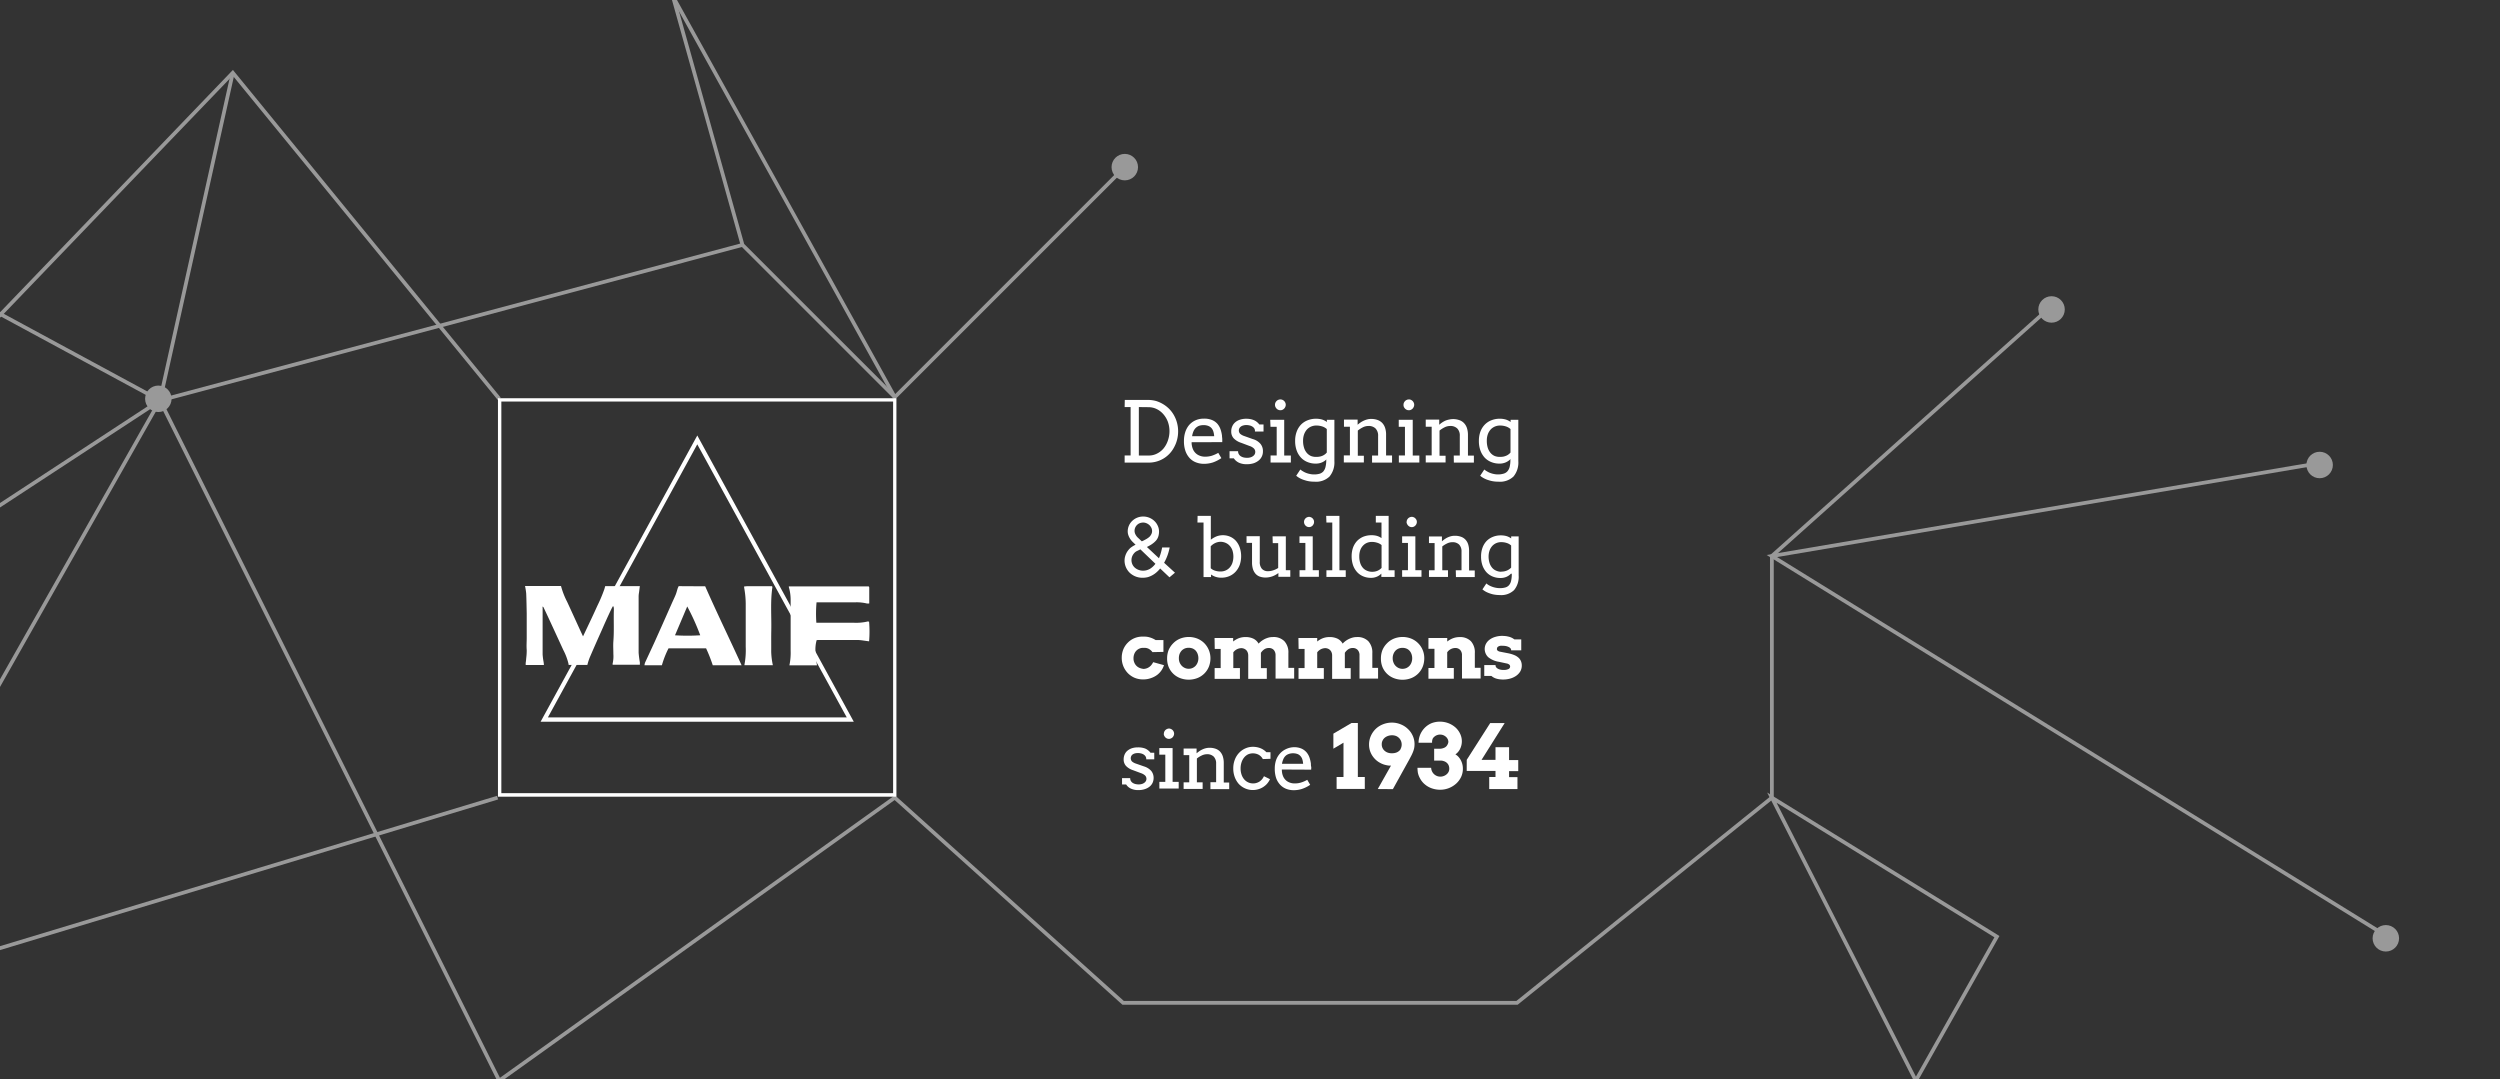 <svg id="Calque_1" data-name="Calque 1" xmlns="http://www.w3.org/2000/svg" viewBox="0 0 665.06 287.12"><rect x="0" y="0" width="665.06" height="287.12" fill="#333333" stroke="none"/><defs><style>.cls-1{fill-opacity:0;}.cls-2{fill:#fff;}.cls-3{opacity:0.5;}.cls-4{fill:none;stroke:#fff;stroke-miterlimit:10;}</style></defs><title>Plan de travail 1</title><g id="Calque_2" data-name="Calque 2"><g id="Calque_1-2" data-name="Calque 1-2"><rect class="cls-1" x="-373.48" y="-0.45" width="1278.48" height="287.92"/><path class="cls-2" d="M185.47,118.16l39.79,72.69H145.75l39.76-72.68m0-2.35L143.81,192h83.32L185.47,115.8Z"/><path class="cls-2" d="M237.59,106.82V211H133.37V106.82H237.59m.88-.88h-106v106h106Z"/><path class="cls-2" d="M169.89,173.66V158.53a7.37,7.37,0,0,1,.11-.93l.21-1.67H161c-.07.24-.14.52-.22.78a39.67,39.67,0,0,1-1.85,4.4c-.5,1.1-1,2.2-1.51,3.28l-2.32,4.9c-.33-.71-.64-1.35-.93-2-1.1-2.4-2.18-4.79-3.29-7.18a20.62,20.62,0,0,1-1.64-4.22h-9.57a18,18,0,0,1,.31,1.95c.08,1.76.1,3.52.14,5.34v6.48c0,1.07-.09,2.17,0,3.26a15.28,15.28,0,0,1-.13,2.14,12.85,12.85,0,0,1-.14,1.28,5.42,5.42,0,0,0,0,.57h4.84a6.73,6.73,0,0,0-.08-.81,17.33,17.33,0,0,1-.26-2V161.8a1.61,1.61,0,0,1,0-.46c.1.09.19.13.23.2.47,1,.95,2,1.41,3q1.93,4.17,3.85,8.35a15.79,15.79,0,0,1,1.41,3.76,1,1,0,0,1,0,.24h5a15.53,15.53,0,0,1,.6-1.9q1.53-3.56,3.12-7.09c.88-2,1.76-4,2.7-5.94.11-.23.24-.44.42-.76a2,2,0,0,1,.2.48,9,9,0,0,1,0,1c-.06,2.64.09,5.28-.12,7.93-.08,1.11,0,2.25,0,3.37a8.6,8.6,0,0,1-.18,2.48.81.81,0,0,0,0,.38h7.23l0-.64A25.72,25.72,0,0,1,169.89,173.66Z"/><path class="cls-2" d="M180.55,155.93a6.28,6.28,0,0,0-.27.59c-.17.54-.3,1.1-.51,1.63s-.53,1.2-.81,1.81c-1.36,3.06-2.72,6.16-4.09,9.19-1,2.28-2.09,4.55-3.13,6.82a2.53,2.53,0,0,0-.29,1h4.63a24.76,24.76,0,0,1,1.76-4.49h10a40.24,40.24,0,0,1,1.77,4.49h7.67c-3.18-7-6.58-13.93-9.68-21Zm-1,13.11c1.11-2.6,2.18-5.13,3.27-7.71a60.61,60.61,0,0,1,3.46,7.67A52.12,52.12,0,0,1,179.52,169Z"/><path class="cls-2" d="M205.18,167.69c.08-3.81-.27-7.64.29-11.44a1.32,1.32,0,0,0-.08-.3h-6.73l-.7.06v.31a24.48,24.48,0,0,1,.42,4.18v11.58a20.59,20.59,0,0,1-.33,4.7.54.54,0,0,0,0,.18h7.55a19.26,19.26,0,0,1-.44-3.63C205.18,171.48,205.14,169.57,205.18,167.69Z"/><path class="cls-2" d="M230.91,165.31a13.34,13.34,0,0,1-3.67.36H217.17a34.07,34.07,0,0,1,.05-5.44H227.6a11.56,11.56,0,0,1,3,.31,3.42,3.42,0,0,0,.64,0v-4.2a.48.48,0,0,0-.16-.35H209.86a.45.45,0,0,0,0,.23,12.27,12.27,0,0,1,.47,3.56v13.31A16.15,16.15,0,0,1,210,177h7.34a24.37,24.37,0,0,1-.36-3.18,9.08,9.08,0,0,1,.27-3.52c.14,0,.23-.05.31-.05h10.62a12.46,12.46,0,0,1,1.37.13l1.65.23a30.9,30.9,0,0,0,0-5.18A.7.7,0,0,0,230.91,165.31Z"/><path class="cls-2" d="M299.22,106.39h6.16a8.42,8.42,0,0,1,2.18.29,8.62,8.62,0,0,1,1.93.88,8.11,8.11,0,0,1,1.62,1.3,7.8,7.8,0,0,1,1.23,1.68,8.35,8.35,0,0,1,.79,2,8.62,8.62,0,0,1,.28,2.2,8.93,8.93,0,0,1-.28,2.24,8.42,8.42,0,0,1-.79,2,7.57,7.57,0,0,1-7,4.08h-6.16v-1.89h1.59V108.29h-1.59Zm3.74,1.9v12.89h2.64a4.72,4.72,0,0,0,2.18-.51,5.47,5.47,0,0,0,1.76-1.38,6.74,6.74,0,0,0,1.13-2.05,7.64,7.64,0,0,0,.44-2.55,7.37,7.37,0,0,0-.44-2.51,6.6,6.6,0,0,0-1.2-2,5.55,5.55,0,0,0-1.76-1.36,5,5,0,0,0-2.18-.5Z"/><path class="cls-2" d="M317,117.64a3.74,3.74,0,0,0,.07.88,4.05,4.05,0,0,0,.2.76,3.15,3.15,0,0,0,1.3,1.66,3.84,3.84,0,0,0,2,.55,6.23,6.23,0,0,0,1.76-.24,9.53,9.53,0,0,0,1.76-.78l.82,1.4a9.37,9.37,0,0,1-2.25,1.15,7.86,7.86,0,0,1-2.36.37,5.8,5.8,0,0,1-2.14-.39,4.5,4.5,0,0,1-1.7-1.15,5.55,5.55,0,0,1-1.11-1.89,7.86,7.86,0,0,1-.39-2.64,7.55,7.55,0,0,1,.33-2.31,5.68,5.68,0,0,1,1-1.89,5,5,0,0,1,1.68-1.28,5.39,5.39,0,0,1,2.34-.47,5.31,5.31,0,0,1,2.15.38,3.89,3.89,0,0,1,1.4,1,4.57,4.57,0,0,1,.83,1.47,8.19,8.19,0,0,1,.39,1.68c0,.29.06.57.07.89s0,.56,0,.83Zm3.19-4.55a3.8,3.8,0,0,0-1.25.2,2.78,2.78,0,0,0-.88.59,2.86,2.86,0,0,0-.6.93,5.33,5.33,0,0,0-.33,1.23H323a5.3,5.3,0,0,0-.2-1.18,2.5,2.5,0,0,0-.48-.93,2.18,2.18,0,0,0-.88-.62A3.34,3.34,0,0,0,320.14,113.09Z"/><path class="cls-2" d="M333.69,114a1.64,1.64,0,0,0-.55-.53,2.16,2.16,0,0,0-.76-.3,3.74,3.74,0,0,0-.81-.1,2.78,2.78,0,0,0-.81.11,1.79,1.79,0,0,0-.63.28,1.33,1.33,0,0,0-.42.46,1.28,1.28,0,0,0,.2,1.48,3.33,3.33,0,0,0,1.16.62l2.19.78a4.13,4.13,0,0,1,2.06,1.28,3,3,0,0,1,.65,2,3.07,3.07,0,0,1-.31,1.39,3,3,0,0,1-.88,1.08,4.24,4.24,0,0,1-1.33.7,5.91,5.91,0,0,1-1.77.24,4.75,4.75,0,0,1-2.16-.43,3.35,3.35,0,0,1-1.29-1.13h-1.14v-1.9h2.27a1.43,1.43,0,0,0,.21.81,1.58,1.58,0,0,0,.54.55,2.53,2.53,0,0,0,.76.31,4.24,4.24,0,0,0,.88.09,2.84,2.84,0,0,0,.82-.1,2,2,0,0,0,.7-.31,1.57,1.57,0,0,0,.48-.48,1.28,1.28,0,0,0,.18-.66,1.3,1.3,0,0,0-.36-.93,3,3,0,0,0-1.22-.69l-2.17-.82a4.72,4.72,0,0,1-2-1.21,2.62,2.62,0,0,1-.64-1.83,3.09,3.09,0,0,1,.27-1.34,2.9,2.9,0,0,1,.77-1.06,3.59,3.59,0,0,1,1.25-.7,5.14,5.14,0,0,1,1.69-.26,5.3,5.3,0,0,1,2,.35,3.59,3.59,0,0,1,1.48,1.16h1.13v1.89h-2.29A1.25,1.25,0,0,0,333.69,114Z"/><path class="cls-2" d="M337.91,111.67h3.72v9.51h1.77v1.87H338v-1.89h1.63v-7.62h-1.65Zm1.27-4a1.24,1.24,0,0,1,.11-.54,1.39,1.39,0,0,1,.31-.45,1.21,1.21,0,0,1,.46-.31,1.43,1.43,0,0,1,1.11,0,1.39,1.39,0,0,1,.45.31,1.37,1.37,0,0,1,.3.45,1.25,1.25,0,0,1,.12.54,1.39,1.39,0,0,1-.12.57,1.74,1.74,0,0,1-.3.46,1.76,1.76,0,0,1-.45.32,1.43,1.43,0,0,1-1.11,0,1.32,1.32,0,0,1-.46-.32,1.62,1.62,0,0,1-.31-.46A1.38,1.38,0,0,1,339.18,107.63Z"/><path class="cls-2" d="M353,122.07a3.88,3.88,0,0,1-1.3.93,4.11,4.11,0,0,1-1.69.33,5.62,5.62,0,0,1-2.15-.4,4.79,4.79,0,0,1-1.76-1.18,5.53,5.53,0,0,1-1.15-1.9,7.34,7.34,0,0,1-.41-2.58,6.82,6.82,0,0,1,.4-2.41,5.47,5.47,0,0,1,1.11-1.85,5.07,5.07,0,0,1,1.77-1.19,6.2,6.2,0,0,1,3.83-.23,4.17,4.17,0,0,1,1.33.67v-.59h2v11a5.87,5.87,0,0,1-1.29,4.09,5.14,5.14,0,0,1-4,1.38,8.61,8.61,0,0,1-1.24-.08,6.8,6.8,0,0,1-1.28-.29,6.91,6.91,0,0,1-1.24-.48,5.75,5.75,0,0,1-1.11-.73l1.1-1.66a4.87,4.87,0,0,0,.76.52,5.06,5.06,0,0,0,.88.42,5.78,5.78,0,0,0,1,.27,5,5,0,0,0,1,.1,5.24,5.24,0,0,0,1.47-.18,2.22,2.22,0,0,0,1-.61,2.91,2.91,0,0,0,.59-1.21,7.81,7.81,0,0,0,.2-1.93Zm-2.73-.53a4.31,4.31,0,0,0,.88-.09,3.3,3.3,0,0,0,1.37-.63,3.66,3.66,0,0,0,.44-.44v-6.24a3.36,3.36,0,0,0-1.29-.72,5.09,5.09,0,0,0-1.5-.22,3.56,3.56,0,0,0-1.37.27,3.48,3.48,0,0,0-1.12.78,4.1,4.1,0,0,0-.75,1.27,5,5,0,0,0-.28,1.76,5.88,5.88,0,0,0,.27,1.87,3.8,3.8,0,0,0,.74,1.35,3.16,3.16,0,0,0,1.12.82,3.7,3.7,0,0,0,1.51.22Z"/><path class="cls-2" d="M365,121.18h1.61V116a2.72,2.72,0,0,0-.67-2,2.55,2.55,0,0,0-1.91-.68,3.28,3.28,0,0,0-1.44.34,7.68,7.68,0,0,0-1.38.88v6.69h1.61v1.8h-5.33v-1.89h1.62v-7.62h-1.58v-1.89h3.63V113h0a7.64,7.64,0,0,1,.77-.61,6.34,6.34,0,0,1,.88-.49,5.24,5.24,0,0,1,.94-.33,3.63,3.63,0,0,1,1-.12,4.86,4.86,0,0,1,1.65.25,3.28,3.28,0,0,1,1.26.77,3.49,3.49,0,0,1,.8,1.33,5.63,5.63,0,0,1,.27,1.91v5.46h1.59v1.89H365Z"/><path class="cls-2" d="M372.1,111.67h3.72v9.51h1.76v1.87h-5.45v-1.89h1.62v-7.62H372.1Zm1.27-4a1.24,1.24,0,0,1,.11-.54,1.57,1.57,0,0,1,.31-.45,1.45,1.45,0,0,1,1-.42,1.15,1.15,0,0,1,.55.11,1.39,1.39,0,0,1,.45.31,1.37,1.37,0,0,1,.3.45,1.25,1.25,0,0,1,.12.54,1.39,1.39,0,0,1-.12.57,1.74,1.74,0,0,1-.3.46,1.76,1.76,0,0,1-.45.32,1.15,1.15,0,0,1-.55.11,1.22,1.22,0,0,1-.56-.11,1.47,1.47,0,0,1-.46-.32,1.77,1.77,0,0,1-.31-.46A1.38,1.38,0,0,1,373.37,107.63Z"/><path class="cls-2" d="M386.73,121.18h1.61V116a2.67,2.67,0,0,0-.66-2,2.56,2.56,0,0,0-1.92-.68,3.27,3.27,0,0,0-1.43.34,7.34,7.34,0,0,0-1.38.88v6.69h1.61v1.8h-5.28v-1.89h1.58v-7.62h-1.58v-1.89h3.59V113h0a7.64,7.64,0,0,1,.77-.61,6.34,6.34,0,0,1,.88-.49,4.89,4.89,0,0,1,1-.29,4.46,4.46,0,0,1,1-.12,4.87,4.87,0,0,1,1.65.26,3.1,3.1,0,0,1,1.25.76,3.51,3.51,0,0,1,.81,1.33,5.9,5.9,0,0,1,.28,1.91v5.46h1.58v1.85h-5.33Z"/><path class="cls-2" d="M401.88,122.07a3.92,3.92,0,0,1-1.31.93,4.08,4.08,0,0,1-1.69.33,5.61,5.61,0,0,1-2.14-.4,4.91,4.91,0,0,1-1.77-1.18,5.67,5.67,0,0,1-1.14-1.9,7.34,7.34,0,0,1-.41-2.58,7,7,0,0,1,.39-2.41,5.33,5.33,0,0,1,1.13-1.85,4.94,4.94,0,0,1,1.76-1.19,5.92,5.92,0,0,1,2.28-.43,5.71,5.71,0,0,1,1.54.2,4.22,4.22,0,0,1,1.34.67v-.59h2.05v11a5.82,5.82,0,0,1-1.28,4.09,5.17,5.17,0,0,1-4,1.38,8.52,8.52,0,0,1-1.24-.08,7.08,7.08,0,0,1-1.29-.29,6.82,6.82,0,0,1-1.23-.48,5.46,5.46,0,0,1-1.11-.73l1.1-1.66a4.44,4.44,0,0,0,.76.52,4.74,4.74,0,0,0,.88.42,5.68,5.68,0,0,0,1,.27,5.07,5.07,0,0,0,1,.1A5.2,5.2,0,0,0,400,126a2.14,2.14,0,0,0,1-.61,2.83,2.83,0,0,0,.61-1.21,7.81,7.81,0,0,0,.19-1.93Zm-2.73-.53a4.38,4.38,0,0,0,.88-.09,4.26,4.26,0,0,0,.76-.26,2.78,2.78,0,0,0,.59-.37,2.68,2.68,0,0,0,.45-.44v-6.24a3.36,3.36,0,0,0-1.29-.72,5.09,5.09,0,0,0-1.5-.22,3.51,3.51,0,0,0-1.36.27,3.28,3.28,0,0,0-1.12.78,3.91,3.91,0,0,0-.76,1.27,5,5,0,0,0-.27,1.76,6.17,6.17,0,0,0,.26,1.87,4.14,4.14,0,0,0,.74,1.35,3,3,0,0,0,1.13.82,3.78,3.78,0,0,0,1.49.22Z"/><path class="cls-2" d="M311.11,153.58l-2.48-2.35a6.83,6.83,0,0,1-.95,1,6.06,6.06,0,0,1-2.32,1.3,5.86,5.86,0,0,1-1.38.17,4.92,4.92,0,0,1-3.45-1.33,4.67,4.67,0,0,1-1-1.45,4.51,4.51,0,0,1-.37-1.81,4,4,0,0,1,.2-1.25,4.75,4.75,0,0,1,.52-1.12,5.59,5.59,0,0,1,.8-.95,7.09,7.09,0,0,1,1.41-.88l-.68-.66a4.86,4.86,0,0,1-.53-.58,4.64,4.64,0,0,1-.45-.7,4.21,4.21,0,0,1-.32-.79,3.09,3.09,0,0,1-.11-.8,3.87,3.87,0,0,1,1.2-2.81,4.18,4.18,0,0,1,2.92-1.16,4.31,4.31,0,0,1,3,1.21,4,4,0,0,1,.88,1.27,3.53,3.53,0,0,1,.33,1.5,4.53,4.53,0,0,1-.13,1.1,3.08,3.08,0,0,1-.36.88,3,3,0,0,1-.55.68,5.18,5.18,0,0,1-.67.57,6.66,6.66,0,0,1-.74.48c-.25.14-.51.28-.78.41l3.21,3a11.38,11.38,0,0,0,.53-1.52c.14-.5.24-.95.32-1.35h2a14.6,14.6,0,0,1-.54,2,12.88,12.88,0,0,1-.94,2.07l2.89,2.64Zm-8.53-7.05a2.59,2.59,0,0,0-.65.4,3.49,3.49,0,0,0-.49.59,2.74,2.74,0,0,0-.2,2.61,2.65,2.65,0,0,0,.65.88,3.19,3.19,0,0,0,1,.59,3.48,3.48,0,0,0,1.19.22,4,4,0,0,0,1-.14,4.26,4.26,0,0,0,.88-.38,4.83,4.83,0,0,0,.76-.59,5.57,5.57,0,0,0,.65-.73l-4-3.84Zm3.25-3.77a2.76,2.76,0,0,0,.46-.67,1.71,1.71,0,0,0,.19-.8,1.94,1.94,0,0,0-.19-.88,2.81,2.81,0,0,0-.52-.72,2.75,2.75,0,0,0-.76-.49,2.35,2.35,0,0,0-.88-.19,2.62,2.62,0,0,0-.95.18,2.16,2.16,0,0,0-.72.48,2.19,2.19,0,0,0-.64,1.58,2,2,0,0,0,.22.88,3.09,3.09,0,0,0,.77,1l.94.88a11.51,11.51,0,0,0,1.16-.59,4.56,4.56,0,0,0,.92-.66Z"/><path class="cls-2" d="M318.59,137.24h3.52v6.33a6.7,6.7,0,0,1,1.51-.88,4.86,4.86,0,0,1,3.64.09,4.49,4.49,0,0,1,1.54,1.12,5.29,5.29,0,0,1,1,1.76,7.27,7.27,0,0,1,0,4.61,5.48,5.48,0,0,1-1.1,1.82,4.83,4.83,0,0,1-1.68,1.18,5.39,5.39,0,0,1-2.13.41,4.58,4.58,0,0,1-1.51-.23,4.33,4.33,0,0,1-1.21-.62v.69h-2V139h-1.62Zm6.17,6.89a3.54,3.54,0,0,0-1.47.32,3.88,3.88,0,0,0-1.21.88v5.83a2.91,2.91,0,0,0,1,.6,4.57,4.57,0,0,0,1.63.27,3.37,3.37,0,0,0,1.29-.25,3.07,3.07,0,0,0,1.09-.76,3.74,3.74,0,0,0,.75-1.26,5.46,5.46,0,0,0,0-3.39,3.62,3.62,0,0,0-.73-1.2,3,3,0,0,0-1.05-.75A3.46,3.46,0,0,0,324.76,144.13Z"/><path class="cls-2" d="M338.53,142.68h3.53v9h1.19v1.76h-3.17v-1a6,6,0,0,1-1.59.88,5.54,5.54,0,0,1-1.85.32,4.68,4.68,0,0,1-1.48-.24,2.73,2.73,0,0,1-1.12-.73,3.39,3.39,0,0,1-.72-1.26,5.93,5.93,0,0,1-.25-1.82v-5.18h-1.46v-1.76h3.52v6.79a2.67,2.67,0,0,0,.57,1.88,2.1,2.1,0,0,0,1.66.63,4,4,0,0,0,1.33-.23,5.31,5.31,0,0,0,1.34-.63v-6.6h-1.45Z"/><path class="cls-2" d="M345.69,142.68h3.53v9h1.63v1.76h-5.14v-1.76h1.55v-7.24h-1.57Zm1.21-3.84a1.31,1.31,0,0,1,.11-.52,1.22,1.22,0,0,1,.29-.42,1.09,1.09,0,0,1,.44-.29,1.19,1.19,0,0,1,1,0,1.25,1.25,0,0,1,.44.29,1.84,1.84,0,0,1,.29.42,1.3,1.3,0,0,1,.1.52,1.39,1.39,0,0,1-.1.53,2.31,2.31,0,0,1-.29.45,1.63,1.63,0,0,1-.44.3,1.28,1.28,0,0,1-1,0,1.37,1.37,0,0,1-.44-.3A1.41,1.41,0,0,1,346.9,138.84Z"/><path class="cls-2" d="M352.8,137.24h3.52v14.47H358v1.76h-5.14v-1.76h1.56V139h-1.56Z"/><path class="cls-2" d="M366,137.24h3.41v14.47H371v1.76h-3.53v-.88a3.49,3.49,0,0,1-1.21.83,3.85,3.85,0,0,1-1.57.3,5.28,5.28,0,0,1-2-.38,4.61,4.61,0,0,1-1.64-1.12,5.31,5.31,0,0,1-1.09-1.81,7.31,7.31,0,0,1-.39-2.45,6.87,6.87,0,0,1,.37-2.29,5.3,5.3,0,0,1,1.07-1.76,5,5,0,0,1,1.66-1.13,5.76,5.76,0,0,1,2.17-.4,5.33,5.33,0,0,1,1.43.17,4,4,0,0,1,1.24.6V139H366ZM365,152.11a3.59,3.59,0,0,0,1.45-.27,3.41,3.41,0,0,0,1.08-.76V145a3.22,3.22,0,0,0-1.2-.63,4.68,4.68,0,0,0-1.39-.21,3.48,3.48,0,0,0-1.31.26,3.11,3.11,0,0,0-1.05.75,3.43,3.43,0,0,0-.72,1.2,4.8,4.8,0,0,0-.26,1.63,5.51,5.51,0,0,0,.25,1.76,3.48,3.48,0,0,0,.7,1.28,2.81,2.81,0,0,0,1.08.78A3.39,3.39,0,0,0,365,152.11Z"/><path class="cls-2" d="M373,142.68h3.52v9h1.63v1.76H373v-1.76h1.55v-7.24H373Zm1.2-3.84a1.31,1.31,0,0,1,.11-.52,1.37,1.37,0,0,1,.29-.42,1.21,1.21,0,0,1,.43-.29,1.29,1.29,0,0,1,.54-.12,1.17,1.17,0,0,1,.52.12,1.1,1.1,0,0,1,.42.29,1.4,1.4,0,0,1,.3.42,1.31,1.31,0,0,1,.11.52,1.4,1.4,0,0,1-.11.53,1.37,1.37,0,0,1-.3.45,1.4,1.4,0,0,1-.42.3,1.31,1.31,0,0,1-.52.11,1.45,1.45,0,0,1-.54-.11,1.46,1.46,0,0,1-.72-.75A1.08,1.08,0,0,1,374.18,138.84Z"/><path class="cls-2" d="M387.27,151.71h1.53v-4.94a2.6,2.6,0,0,0-.63-1.89,2.4,2.4,0,0,0-1.82-.64,3.13,3.13,0,0,0-1.37.32,7.21,7.21,0,0,0-1.3.8v6.35h1.52v1.76h-5.06v-1.76h1.5v-7.24h-1.5v-1.76h3.45V144h0a6.53,6.53,0,0,1,.73-.57,5.1,5.1,0,0,1,1.71-.79,4,4,0,0,1,1-.11,4.59,4.59,0,0,1,1.56.24,2.93,2.93,0,0,1,1.2.73,3.18,3.18,0,0,1,.76,1.26,5.51,5.51,0,0,1,.26,1.81v5.19h1.51v1.76h-5Z"/><path class="cls-2" d="M402,152.56a3.77,3.77,0,0,1-1.24.89,4,4,0,0,1-1.6.31,5.33,5.33,0,0,1-2.05-.38,4.72,4.72,0,0,1-1.64-1.11,5.45,5.45,0,0,1-1.09-1.82A7,7,0,0,1,394,148a6.63,6.63,0,0,1,.38-2.29,5.12,5.12,0,0,1,1.06-1.76,4.86,4.86,0,0,1,1.67-1.12,5.53,5.53,0,0,1,2.16-.41,5.59,5.59,0,0,1,1.47.19,4,4,0,0,1,1.27.63v-.55H404v10.4a5.52,5.52,0,0,1-1.22,3.89,4.92,4.92,0,0,1-3.79,1.32,9.23,9.23,0,0,1-1.18-.08,6.33,6.33,0,0,1-1.22-.27,8.35,8.35,0,0,1-1.17-.46,5.72,5.72,0,0,1-1.06-.7l1.05-1.58a4.07,4.07,0,0,0,.72.51,6.35,6.35,0,0,0,.88.39,6.05,6.05,0,0,0,1,.26,5.33,5.33,0,0,0,1,.09,5.07,5.07,0,0,0,1.4-.17,2,2,0,0,0,1-.59,2.6,2.6,0,0,0,.57-1.15,7.49,7.49,0,0,0,.19-1.83Zm-2.59-.5a3.68,3.68,0,0,0,1.6-.34,3.36,3.36,0,0,0,.57-.35A2.38,2.38,0,0,0,402,151v-5.89a3.33,3.33,0,0,0-1.22-.68,5,5,0,0,0-1.44-.21,3.38,3.38,0,0,0-1.29.26,3.15,3.15,0,0,0-1.06.75,3.59,3.59,0,0,0-.72,1.2A4.8,4.8,0,0,0,396,148a5.81,5.81,0,0,0,.25,1.76,3.8,3.8,0,0,0,.7,1.28,2.81,2.81,0,0,0,1.08.78,3.39,3.39,0,0,0,1.37.28Z"/><path class="cls-2" d="M306.58,173.48a3,3,0,0,0-1-.88,2.48,2.48,0,0,0-1.31-.25,2.32,2.32,0,0,0-1.1.17,2.48,2.48,0,0,0-.88.59,2.52,2.52,0,0,0-.55.88,3.1,3.1,0,0,0-.2,1.17,2.67,2.67,0,0,0,.21,1.08,2.57,2.57,0,0,0,.57.88,2.59,2.59,0,0,0,.88.58,3.69,3.69,0,0,0,1.08.25,3.22,3.22,0,0,0,.88-.2,2.92,2.92,0,0,0,.72-.43,2.62,2.62,0,0,0,.53-.57,3.67,3.67,0,0,0,.36-.6l2.88.8a5.42,5.42,0,0,1-.62,1.31,5.29,5.29,0,0,1-1.13,1.23,5.83,5.83,0,0,1-1.65.88,6,6,0,0,1-2.19.37,5.68,5.68,0,0,1-2.29-.46,5.54,5.54,0,0,1-1.76-1.23,5.84,5.84,0,0,1-1.6-4.11,5.92,5.92,0,0,1,.44-2.24,5.45,5.45,0,0,1,1.2-1.76,5.26,5.26,0,0,1,1.81-1.2,5.4,5.4,0,0,1,2.28-.38,4.93,4.93,0,0,1,1.71.2,6,6,0,0,1,1.57.71h2.08v3.15Z"/><path class="cls-2" d="M310.48,175.11a6,6,0,0,1,.42-2.22,5.79,5.79,0,0,1,1.2-1.76,5.48,5.48,0,0,1,1.82-1.23,6.23,6.23,0,0,1,4.65,0,5.62,5.62,0,0,1,1.83,1.23,5.72,5.72,0,0,1,1.61,4,6.09,6.09,0,0,1-.42,2.23,5.44,5.44,0,0,1-3,3,6.44,6.44,0,0,1-4.73,0,5.36,5.36,0,0,1-3-3A6,6,0,0,1,310.48,175.11Zm3.13,0a2.93,2.93,0,0,0,.2,1.13,3,3,0,0,0,.57.88,2.69,2.69,0,0,0,.84.58,2.39,2.39,0,0,0,1,.21,2.46,2.46,0,0,0,1-.2,2.65,2.65,0,0,0,.83-.58,2.86,2.86,0,0,0,.54-.88,3.2,3.2,0,0,0,.21-1.14,3.41,3.41,0,0,0-.21-1.18,2.86,2.86,0,0,0-.54-.88,2.41,2.41,0,0,0-.83-.55,2.9,2.9,0,0,0-2,0,2.6,2.6,0,0,0-.84.55,3,3,0,0,0-.57.88,3.19,3.19,0,0,0-.2,1.18Z"/><path class="cls-2" d="M323.1,169.72h4.95v.94a5.53,5.53,0,0,1,1.5-.88,5.06,5.06,0,0,1,1.76-.31,4.82,4.82,0,0,1,2.12.43,3.2,3.2,0,0,1,1.38,1.32,5.74,5.74,0,0,1,.78-.7,6.75,6.75,0,0,1,.93-.56,6,6,0,0,1,1-.36,4.53,4.53,0,0,1,1.1-.13,4,4,0,0,1,3.05,1.1,4.38,4.38,0,0,1,1.07,3.21v3.88h1.54v2.86h-4.95v-6.16a2.11,2.11,0,0,0-.47-1.45,1.73,1.73,0,0,0-1.32-.53,2.27,2.27,0,0,0-1.11.29,3.26,3.26,0,0,0-1,1v4.07H337v2.86h-4.94v-6.23a2.35,2.35,0,0,0-.14-.79,1.82,1.82,0,0,0-.37-.61,1.74,1.74,0,0,0-.58-.39,2,2,0,0,0-.72-.16,2.88,2.88,0,0,0-1.08.24,2.81,2.81,0,0,0-1.08.88v4.19h1.76v2.87h-6.73v-2.87h1.61v-5.1h-1.58Z"/><path class="cls-2" d="M345.41,169.72h5v.94a5.53,5.53,0,0,1,1.5-.88,5.08,5.08,0,0,1,1.77-.31,4.85,4.85,0,0,1,2.12.43,3.25,3.25,0,0,1,1.38,1.32,5.12,5.12,0,0,1,.77-.7,6,6,0,0,1,.94-.56,5.87,5.87,0,0,1,1-.36,4.56,4.56,0,0,1,1.11-.13,4,4,0,0,1,3,1.1,4.42,4.42,0,0,1,1.07,3.21v3.88h1.53v2.86h-4.94v-6.16a2,2,0,0,0-.48-1.45,1.73,1.73,0,0,0-1.32-.53,2.2,2.2,0,0,0-1.1.29,3.26,3.26,0,0,0-1,1v4.07h1.56v2.86h-4.94v-6.23a2.12,2.12,0,0,0-.14-.79,1.61,1.61,0,0,0-.38-.61,1.57,1.57,0,0,0-.56-.39,2,2,0,0,0-.73-.16,2.88,2.88,0,0,0-1.08.24,2.81,2.81,0,0,0-1.08.88v4.19h1.76v2.87h-6.73v-2.87h1.61v-5.1h-1.59Z"/><path class="cls-2" d="M367.36,175.11a6,6,0,0,1,.42-2.22,5.79,5.79,0,0,1,1.2-1.76,5.48,5.48,0,0,1,1.82-1.23,6.23,6.23,0,0,1,4.65,0,5.57,5.57,0,0,1,3.44,5.25,6.09,6.09,0,0,1-.42,2.23,5.44,5.44,0,0,1-3,3,6.44,6.44,0,0,1-4.73,0,5.36,5.36,0,0,1-3-3A6,6,0,0,1,367.36,175.11Zm3.13,0a2.94,2.94,0,0,0,.21,1.13,2.61,2.61,0,0,0,1.4,1.48,2.55,2.55,0,0,0,1,.21,2.82,2.82,0,0,0,1-.2,2.65,2.65,0,0,0,.83-.58,2.68,2.68,0,0,0,.54-.88,3.25,3.25,0,0,0,.21-1.15,3.36,3.36,0,0,0-.21-1.17,2.68,2.68,0,0,0-.54-.88,2.32,2.32,0,0,0-.83-.55,2.9,2.9,0,0,0-2,0,2.45,2.45,0,0,0-.84.55,2.7,2.7,0,0,0-.56.88A3.06,3.06,0,0,0,370.49,175.11Z"/><path class="cls-2" d="M388.92,174.33a2,2,0,0,0-.48-1.43,1.74,1.74,0,0,0-1.28-.52,2.66,2.66,0,0,0-2.17,1.15v4.17h1.76v2.86H380V177.7h1.6v-5.1H380v-2.88H385v.95a5.69,5.69,0,0,1,1.53-.88,5,5,0,0,1,1.76-.31,4,4,0,0,1,3,1.09,4.38,4.38,0,0,1,1.05,3.2v3.88h1.54v2.86h-4.95Z"/><path class="cls-2" d="M401.9,172.57a1.33,1.33,0,0,0-.47-.41,3.37,3.37,0,0,0-.77-.28,5.06,5.06,0,0,0-1-.09,1.85,1.85,0,0,0-.47,0,1.43,1.43,0,0,0-.46.13.84.84,0,0,0-.36.25.6.6,0,0,0-.14.42.45.45,0,0,0,0,.23.46.46,0,0,0,.14.22,1,1,0,0,0,.29.2,1.59,1.59,0,0,0,.47.14l2,.39a8.46,8.46,0,0,1,1.76.52A3.92,3.92,0,0,1,404,175a2.56,2.56,0,0,1,.63.93,3,3,0,0,1,.2,1.11,3.11,3.11,0,0,1-.43,1.63,3.89,3.89,0,0,1-1.15,1.17,5.33,5.33,0,0,1-1.58.7,7,7,0,0,1-1.76.23,7.45,7.45,0,0,1-1.06-.07,5.34,5.34,0,0,1-.88-.2,3.43,3.43,0,0,1-.68-.3,4,4,0,0,1-.54-.38h-1.9v-2.9h3V177a.85.85,0,0,0,.18.53,1.74,1.74,0,0,0,.47.38,2.78,2.78,0,0,0,.65.23,3.3,3.3,0,0,0,.77.08,2.94,2.94,0,0,0,1.38-.24.76.76,0,0,0,.43-.64.73.73,0,0,0-.21-.52,1.54,1.54,0,0,0-.75-.33l-2-.43a6,6,0,0,1-2.85-1.22,3,3,0,0,1-.59-3.62,3.36,3.36,0,0,1,1-1.1,4.63,4.63,0,0,1,1.47-.7,6.15,6.15,0,0,1,1.76-.26,9.2,9.2,0,0,1,1.17.08,8.63,8.63,0,0,1,.88.2,4.87,4.87,0,0,1,.71.3,6.49,6.49,0,0,1,.55.36h1.82V173H402A.84.84,0,0,0,401.9,172.57Z"/><path class="cls-2" d="M304.73,201.2a1.59,1.59,0,0,0-.53-.5,2.25,2.25,0,0,0-.72-.28,3.31,3.31,0,0,0-.77-.09,3.46,3.46,0,0,0-.78.09,2.3,2.3,0,0,0-.6.27,1.21,1.21,0,0,0-.38.43,1.29,1.29,0,0,0,.18,1.44,3.09,3.09,0,0,0,1.1.59l2.09.73a4.21,4.21,0,0,1,1.95,1.22,2.92,2.92,0,0,1,.62,1.86,3.14,3.14,0,0,1-.29,1.32,2.89,2.89,0,0,1-.81,1,3.9,3.9,0,0,1-1.28.66,5.09,5.09,0,0,1-1.64.24,4.42,4.42,0,0,1-2.06-.41,2.93,2.93,0,0,1-1.23-1.08h-1.09V207h2.17a1.38,1.38,0,0,0,.19.77,1.58,1.58,0,0,0,.51.52,2.65,2.65,0,0,0,.72.29,4.59,4.59,0,0,0,.82.1,3.33,3.33,0,0,0,.78-.1,2,2,0,0,0,.67-.3,1.38,1.38,0,0,0,.46-.47,1.19,1.19,0,0,0,.17-.61,1.27,1.27,0,0,0-.34-.88,3.12,3.12,0,0,0-1.16-.66l-2.07-.77a4.42,4.42,0,0,1-1.88-1.15,2.56,2.56,0,0,1-.61-1.76,3.28,3.28,0,0,1,.26-1.27,2.76,2.76,0,0,1,.74-1,3.75,3.75,0,0,1,1.19-.66,5,5,0,0,1,1.6-.23,5.33,5.33,0,0,1,1.94.31,3.65,3.65,0,0,1,1.41,1.11h1V202h-2.13A1.35,1.35,0,0,0,304.73,201.2Z"/><path class="cls-2" d="M308.41,199h3.53v9h1.62v1.76h-5.14v-1.76H310v-7.24H308.4Zm1.21-3.83a1.36,1.36,0,0,1,.84-1.24,1.21,1.21,0,0,1,.53-.12,1.13,1.13,0,0,1,.51.12,1.36,1.36,0,0,1,.84,1.24,1.4,1.4,0,0,1-.11.53,1.6,1.6,0,0,1-.29.44,1.32,1.32,0,0,1-.44.3,1.13,1.13,0,0,1-.51.12,1.35,1.35,0,0,1-1-.42,1.6,1.6,0,0,1-.29-.44,1.21,1.21,0,0,1-.11-.49Z"/><path class="cls-2" d="M322,208.08h1.52v-4.9a2.6,2.6,0,0,0-.63-1.89,2.44,2.44,0,0,0-1.82-.65,3.21,3.21,0,0,0-1.36.33,6.09,6.09,0,0,0-1.31.81v6.34h1.53v1.76h-5.06v-1.76h1.5v-7.23h-1.5v-1.76h3.45v1.27h0a8.52,8.52,0,0,1,.74-.57,4.72,4.72,0,0,1,.82-.47,4.37,4.37,0,0,1,.88-.31,4,4,0,0,1,1-.12,4.6,4.6,0,0,1,1.57.24,3,3,0,0,1,1.19.73,3.42,3.42,0,0,1,.76,1.27,5.56,5.56,0,0,1,.27,1.81v5.19H327v1.76H322Z"/><path class="cls-2" d="M335.94,201.93a2.8,2.8,0,0,0-1.11-1.15,3.27,3.27,0,0,0-1.57-.37,3.14,3.14,0,0,0-1.28.28,3.29,3.29,0,0,0-1,.81,3.93,3.93,0,0,0-.69,1.27,5,5,0,0,0-.26,1.66,4.87,4.87,0,0,0,.26,1.65,3.76,3.76,0,0,0,.7,1.25,3.09,3.09,0,0,0,2.31,1.08,3.13,3.13,0,0,0,1.76-.5,3.33,3.33,0,0,0,1.18-1.42l1.61.79a5.22,5.22,0,0,1-.77,1.2,4.93,4.93,0,0,1-2.32,1.47,5.12,5.12,0,0,1-5.21-1.4,5.75,5.75,0,0,1-1.08-1.83,6.49,6.49,0,0,1-.39-2.31,6.29,6.29,0,0,1,.41-2.31,5.39,5.39,0,0,1,1.12-1.81,5.06,5.06,0,0,1,1.67-1.19,4.9,4.9,0,0,1,2-.43,5.43,5.43,0,0,1,2,.36,4.42,4.42,0,0,1,1.6,1.07h1.1v1.76Z"/><path class="cls-2" d="M341,204.71a5.22,5.22,0,0,0,.07.88,3.64,3.64,0,0,0,.19.72,3,3,0,0,0,1.24,1.58,3.55,3.55,0,0,0,1.93.52,5.44,5.44,0,0,0,1.65-.23,8.06,8.06,0,0,0,1.68-.73l.78,1.33a8.85,8.85,0,0,1-2.15,1.08,7,7,0,0,1-2.23.35,5.45,5.45,0,0,1-2-.36,4.42,4.42,0,0,1-1.61-1.09,5.12,5.12,0,0,1-1.06-1.76,7.64,7.64,0,0,1-.37-2.51,7.1,7.1,0,0,1,.32-2.2,5.21,5.21,0,0,1,1-1.76,4.91,4.91,0,0,1,1.6-1.22,5.25,5.25,0,0,1,2.2-.54,4.93,4.93,0,0,1,2,.38,3.81,3.81,0,0,1,1.34,1,4.38,4.38,0,0,1,.78,1.4,8.07,8.07,0,0,1,.37,1.6c0,.27,0,.53.07.8s0,.54,0,.8Zm3-4.32a3.24,3.24,0,0,0-1.19.2,2.26,2.26,0,0,0-.88.55,2.54,2.54,0,0,0-.56.88,4.86,4.86,0,0,0-.33,1.17h5.62a5.36,5.36,0,0,0-.19-1.12,2.35,2.35,0,0,0-.47-.88,2,2,0,0,0-.8-.59,3.48,3.48,0,0,0-1.2-.21Z"/><path class="cls-2" d="M355.57,206.7h1.83v-9.13l-2.69,1.6v-4l4.83-2.84h1.68V206.7h1.85v3.17h-7.5Z"/><path class="cls-2" d="M366.52,209.9l3.52-6.24a3,3,0,0,1-.6,0,4.85,4.85,0,0,1-.55-.09,5.75,5.75,0,0,1-1.84-.68,5.46,5.46,0,0,1-1.49-1.21,5.55,5.55,0,0,1-1-1.64,5.34,5.34,0,0,1-.36-1.94,5.69,5.69,0,0,1,.48-2.33,6,6,0,0,1,1.3-1.87,5.91,5.91,0,0,1,1.93-1.22,6.35,6.35,0,0,1,2.36-.45,6.11,6.11,0,0,1,2.32.45,5.76,5.76,0,0,1,1.92,1.22,5.54,5.54,0,0,1,1.31,1.83,5.34,5.34,0,0,1,.48,2.26,5.78,5.78,0,0,1-.11,1.1,7.1,7.1,0,0,1-.32,1,9.82,9.82,0,0,1-.46,1c-.17.32-.34.65-.53,1l-4.34,7.84Zm3.84-9.52a3,3,0,0,0,1.22-.23,2.38,2.38,0,0,0,.92-.71,4.84,4.84,0,0,0,.28-.66,2.48,2.48,0,0,0,.1-.76,2.48,2.48,0,0,0-.62-1.61,2.49,2.49,0,0,0-.81-.59,2.92,2.92,0,0,0-1.16-.22,3.12,3.12,0,0,0-1,.16,2.77,2.77,0,0,0-.88.47,2.14,2.14,0,0,0-.6.76,2,2,0,0,0-.23,1,2.2,2.2,0,0,0,.79,1.76,2.55,2.55,0,0,0,.88.49A3,3,0,0,0,370.36,200.38Z"/><path class="cls-2" d="M385.3,197.36a1.84,1.84,0,0,0-.16-.7,2.1,2.1,0,0,0-.45-.62,2.61,2.61,0,0,0-.7-.45,2.22,2.22,0,0,0-.88-.17,2.08,2.08,0,0,0-.82.14,2.19,2.19,0,0,0-.68.39,1.86,1.86,0,0,0-.48.56,2.47,2.47,0,0,0-.16,1.08h-3.6a5.69,5.69,0,0,1,3.35-5.16,6.07,6.07,0,0,1,2.35-.45,6.2,6.2,0,0,1,4.14,1.56,5.25,5.25,0,0,1,1.22,1.66,4.6,4.6,0,0,1,0,4,3.87,3.87,0,0,1-1.26,1.49,3.1,3.1,0,0,1,.78.61,4.55,4.55,0,0,1,.63.88,4.68,4.68,0,0,1,.58,2.32,5.09,5.09,0,0,1-.45,2.15,5.73,5.73,0,0,1-1.28,1.76,6.35,6.35,0,0,1-4.32,1.68,6.67,6.67,0,0,1-2.26-.39,5.69,5.69,0,0,1-1.83-1.06,5.16,5.16,0,0,1-1.27-1.59,5.23,5.23,0,0,1-.57-1.53,10.86,10.86,0,0,1-.1-1.27h3.64a2.45,2.45,0,0,0,3.36,2.18,2.25,2.25,0,0,0,.76-.45,2,2,0,0,0,.52-.66,1.76,1.76,0,0,0,.18-.82,2.22,2.22,0,0,0-.16-.88,1.91,1.91,0,0,0-.48-.68,2.08,2.08,0,0,0-.76-.44,2.72,2.72,0,0,0-1-.17h-1.62v-3.15h1.64A2.89,2.89,0,0,0,384,199a1.94,1.94,0,0,0,.67-.38,1.6,1.6,0,0,0,.42-.58A1.82,1.82,0,0,0,385.3,197.36Z"/><path class="cls-2" d="M390.19,202.13l6.24-9.78h3.85l-6.16,9.8h3.72v-3.38l3.61,0v3.43h2.44v2.93h-2.44v1.61h2.23v3.17h-7.51V206.7h1.67v-1.62h-7.66Z"/><g class="cls-3"><polyline class="cls-4" points="132.81 106.09 61.93 19.36 -133.1 222.32 -319.32 12.32"/><polyline class="cls-4" points="-118.57 19.36 42.56 106.53 132.81 287.47 238.03 212.19 298.78 266.78 403.56 266.78 471.36 212.19 471.36 147.92 546.2 81"/><polyline class="cls-4" points="197.52 65.15 42.56 106.53 61.93 19.36"/><line class="cls-4" x1="132.37" y1="212.19" x2="-48.13" y2="266.78"/><polyline class="cls-4" points="298.78 44.9 238.03 105.65 197.52 65.15 179.03 -0.89"/><line class="cls-4" x1="238.03" y1="105.65" x2="179.03" y2="-0.89"/><polyline class="cls-4" points="616.64 123.26 471.36 147.92 635.13 249.17"/><polygon class="cls-4" points="471.36 212.19 531.23 249.17 509.66 287.47 471.36 212.19"/><polygon class="cls-4" points="-48.13 266.78 42.56 106.53 -133.54 221.88 -178.89 287.47 -335.62 233.76 -133.54 221.88 -48.13 266.78"/><circle class="cls-2" cx="545.76" cy="82.32" r="3.52"/><circle class="cls-2" cx="617.08" cy="123.7" r="3.52"/><circle class="cls-2" cx="634.69" cy="249.61" r="3.52"/><circle class="cls-2" cx="299.22" cy="44.46" r="3.52"/><circle class="cls-2" cx="42.12" cy="106.09" r="3.52"/></g></g></g></svg>